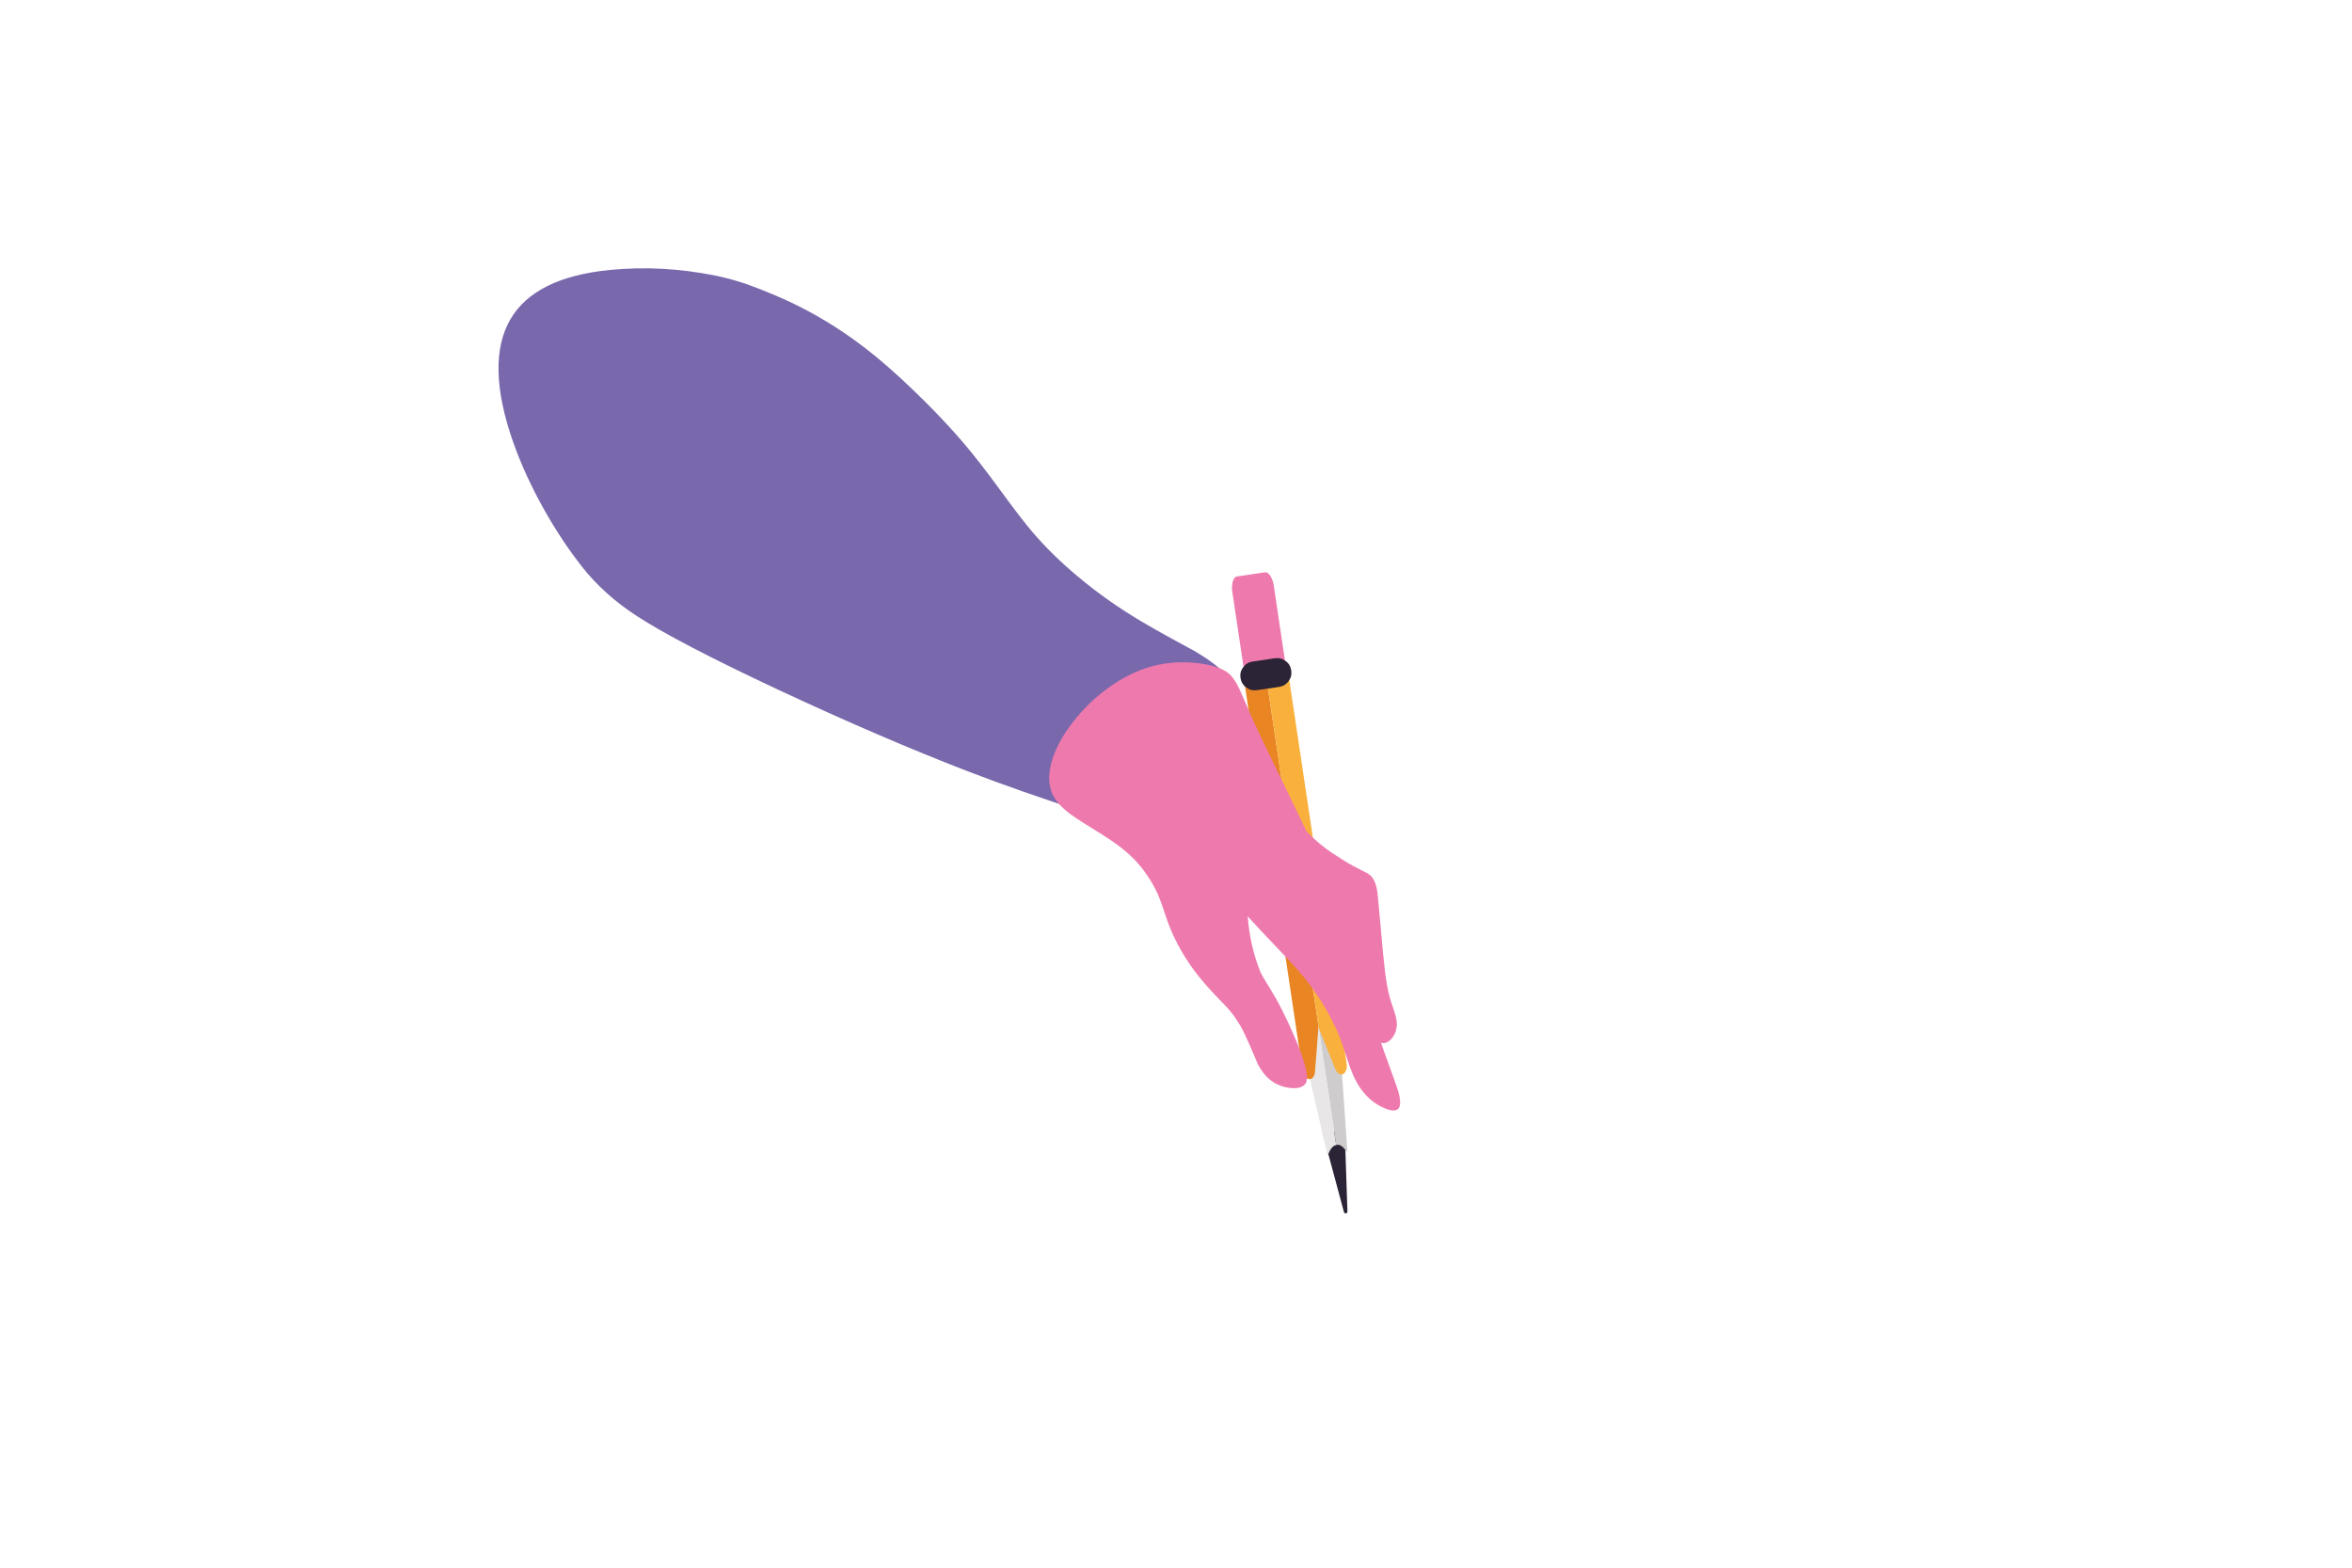 
<svg xmlns="http://www.w3.org/2000/svg" version="1.1" xmlns:xlink="http://www.w3.org/1999/xlink" preserveAspectRatio="none" x="0px" y="0px" width="960px" height="640px" viewBox="0 0 960 640">
<defs>
<g id="Symbol_2_0_Layer0_0_MEMBER_0_FILL">
<path fill="#2B2436" stroke="none" d="
M 63.45 321.2
Q 63.2 321.6 63.35 322.05
L 76.9 366.2
Q 77.15 367 78.05 366.9 79 366.75 78.9 365.8
L 75.75 319.75
Q 75.7 319.25 75.35 319 74.95 318.7 74.5 318.8
L 64.15 320.7
Q 63.7 320.8 63.45 321.2 Z"/>
</g>

<g id="Symbol_2_0_Layer0_0_MEMBER_1_FILL">
<path fill="#CECCCC" stroke="none" d="
M 71.75 274.95
L 61.65 276.8 71.1 327.8 71.3 327.8
Q 73.6 327 76.5 330.5
L 77.7 331.7 71.75 274.95 Z"/>
</g>

<g id="Symbol_2_0_Layer0_0_MEMBER_2_FILL">
<path fill="#E8E6E6" stroke="none" d="
M 61.65 276.8
L 51.55 278.7 66.45 334.3
Q 68.1 328.5 71.1 327.85
L 61.65 276.8 Z"/>
</g>

<g id="Symbol_2_0_Layer0_0_MEMBER_3_FILL">
<path fill="#CECCCC" stroke="none" d="
M 72.05 276.95
L 68.3 256.75 58.25 258.65 62 278.85 72.05 276.95 Z"/>
</g>

<g id="Symbol_2_0_Layer0_0_MEMBER_4_FILL">
<path fill="#E8E6E6" stroke="none" d="
M 62 278.85
L 58.25 258.6 48.2 260.5 51.95 280.7 62 278.85 Z"/>
</g>

<g id="Symbol_2_0_Layer0_0_MEMBER_5_FILL">
<path fill="#E98523" stroke="none" d="
M 22.05 63.3
Q 21.65 61.1 20.35 59.7 19 58.35 17.55 58.6
L 11.95 59.65
Q 10.5 59.9 9.75 61.7 9 63.45 9.4 65.65
L 50.25 285.75
Q 50.65 287.95 51.95 289.35 53.3 290.7 54.75 290.45 55.9 290.25 56.6 289.15 57.35 288 57.4 286.3 57.7 279.9 58 273.4 58.6 260.4 58.55 260
L 22.05 63.3 Z"/>
</g>

<g id="Symbol_2_0_Layer0_0_MEMBER_6_FILL">
<path fill="#F9B03D" stroke="none" d="
M 34.7 61
Q 34.3 58.75 32.95 57.35 31.65 56 30.2 56.25
L 24.6 57.3
Q 23.15 57.55 22.4 59.35 21.65 61.1 22.05 63.3
L 58.55 260
Q 58.7 260.9 59.1 261.8
L 69.05 284.15
Q 69.75 285.7 70.8 286.5 71.9 287.3 73 287.1 74.45 286.85 75.15 285.05 75.9 283.3 75.5 281.05
L 34.7 61 Z"/>
</g>

<g id="Symbol_2_0_Layer0_0_MEMBER_7_FILL">
<path fill="#EE79AD" stroke="none" d="
M 23.95 7.5
Q 23.35 4.15 21.75 1.95 20.2 -0.25 18.6 0.05
L 2.6 3
Q 1.05 3.3 0.35 5.9 -0.35 8.5 0.25 11.9
L 8.15 54.5 31.85 50.1 23.95 7.5 Z"/>
</g>

<g id="Symbol_2_0_Layer0_0_MEMBER_8_FILL">
<path fill="#2B2436" stroke="none" d="
M 29.05 65.65
Q 32.45 65 34.4 62.15 36.35 59.3 35.7 55.9 35.1 52.5 32.25 50.55 29.4 48.6 26 49.25
L 13.35 51.6
Q 9.95 52.2 8 55.05 6.05 57.9 6.7 61.3 7.35 64.7 10.2 66.65 13 68.6 16.4 67.95
L 29.05 65.65 Z"/>
</g>

<g id="Symbol_1_0_Layer0_0_MEMBER_0_FILL">
<path fill="#7A68AC" stroke="none" d="
M 435.7 259.25
Q 431.85 242.45 423.25 232.2 416.3 223.9 402.3 215.95 384.05 206.45 372.75 200 352.25 188.4 334.5 173.9 319.4 161.6 308.05 148.65 301.7 141.45 289.25 124.85 276.9 108.35 267.2 97.3 251.8 79.85 230.8 60.9 216.65 48.15 203.3 38.9 181.45 23.7 157.25 14 148.1 10.3 142.5 8.45 133.15 5.3 123.85 3.55 93.05 -2.25 63.05 1.1 20.1 5.95 6.4 30.1 -7.85 55.3 8.95 101.05 15.9 119.9 27.2 139.45 37.6 157.35 49.35 171.9 62.2 187.85 81.4 199.95 105 214.85 162.15 240.75 222.9 268.2 272.8 286.7 303.15 297.9 338.8 308.9 367.45 317.75 376.15 321.65 390.1 327.9 401.1 339.2 407.3 345.45 411.05 347.8 418.9 352.6 424.5 348.7
L 424.45 348.7
Q 434.3 341.8 437.8 312.65 441.3 283.9 435.7 259.25 Z"/>
</g>

<g id="Symbol_1_0_Layer0_0_MEMBER_1_FILL">
<path fill="#EE79AD" stroke="none" d="
M 423.85 230.4
Q 419.3 224.7 405.8 222.95 393.4 221.4 381.65 223.9 368.7 226.65 355.75 235.5 343.65 243.75 334.4 255.35 325.2 266.8 321.5 278 317.65 289.85 321.05 298.15
L 321 298.15
Q 323.35 303.75 329.95 309 334.1 312.3 344.15 318.25 355 324.7 360.15 328.5 369.05 335.1 374.55 342.4 379.85 349.4 383 356.35 384.55 359.8 387.5 368.45 393.05 384.65 404.05 399.2 410.1 407.25 421.15 418.15 428.8 425.65 433.55 435.25 436.7 441.6 441.45 452.65 445.9 461.1 452.65 464.2 457 466.2 461.4 466.35 466.5 466.6 468.75 464.1 472.8 459.85 461.95 435.8 454.75 419.85 448.75 410.5 443.15 401.8 442.3 399.75 436.1 385 434.6 367.95 440.75 374.6 454.8 388.9 464.55 398.75 470.4 406.25 480.8 419.65 487.65 434.95 489.2 438.45 491.65 445.75 494.2 453.35 495.7 456.85 501.1 469.65 510.55 475.15 519.6 480.25 522.45 477.55 524.8 475.35 522.4 467.3 521.6 464.6 515.55 448.8
L 512.15 439.6 512.75 439.75
Q 515.45 440.15 517.95 437.45 520.45 434.75 521 430.75 521.45 427.6 520.2 423.45 518.3 418.1 517.15 414.5 515.25 408.5 513.85 398.05 512.9 391.25 510.85 370.55 509.2 354.65 509 353.3 508.25 348.2 506.4 345.4 505 343.25 502.55 341.95 498.45 340.05 494.6 338.05 490.4 335.85 482.45 330.75 475.05 325.95 467.8 318.7 462.5 308.15 459.2 301.4 456.8 296.5 444.65 272.35 437.35 257.95 431.9 245.55 427.9 236.45 426.35 233.95 425.65 232.8 423.85 230.4 Z"/>
</g>
</defs>

<g transform="matrix( 0.999, 0.035, -0.035, 0.999, 503.1,233.15) ">
<g transform="matrix( 0.71, 0, 0, 0.71, 0,0) ">
<use xlink:href="#Symbol_2_0_Layer0_0_MEMBER_0_FILL"/>
</g>

<g transform="matrix( 0.71, 0, 0, 0.71, 0,0) ">
<use xlink:href="#Symbol_2_0_Layer0_0_MEMBER_1_FILL"/>
</g>

<g transform="matrix( 0.71, 0, 0, 0.71, 0,0) ">
<use xlink:href="#Symbol_2_0_Layer0_0_MEMBER_2_FILL"/>
</g>

<g transform="matrix( 0.71, 0, 0, 0.71, 0,0) ">
<use xlink:href="#Symbol_2_0_Layer0_0_MEMBER_3_FILL"/>
</g>

<g transform="matrix( 0.71, 0, 0, 0.71, 0,0) ">
<use xlink:href="#Symbol_2_0_Layer0_0_MEMBER_4_FILL"/>
</g>

<g transform="matrix( 0.71, 0, 0, 0.71, 0,0) ">
<use xlink:href="#Symbol_2_0_Layer0_0_MEMBER_5_FILL"/>
</g>

<g transform="matrix( 0.71, 0, 0, 0.71, 0,0) ">
<use xlink:href="#Symbol_2_0_Layer0_0_MEMBER_6_FILL"/>
</g>

<g transform="matrix( 0.71, 0, 0, 0.71, 0,0) ">
<use xlink:href="#Symbol_2_0_Layer0_0_MEMBER_7_FILL"/>
</g>

<g transform="matrix( 0.71, 0, 0, 0.71, 0,0) ">
<use xlink:href="#Symbol_2_0_Layer0_0_MEMBER_8_FILL"/>
</g>
</g>

<g transform="matrix( 1, 0.013, -0.013, 1, 204,108.75) ">
<g transform="matrix( 0.71, 0, 0, 0.71, 0.1,0.1) ">
<use xlink:href="#Symbol_1_0_Layer0_0_MEMBER_0_FILL"/>
</g>

<g transform="matrix( 0.71, 0, 0, 0.71, 0.1,0.1) ">
<use xlink:href="#Symbol_1_0_Layer0_0_MEMBER_1_FILL"/>
</g>
</g>
</svg>
